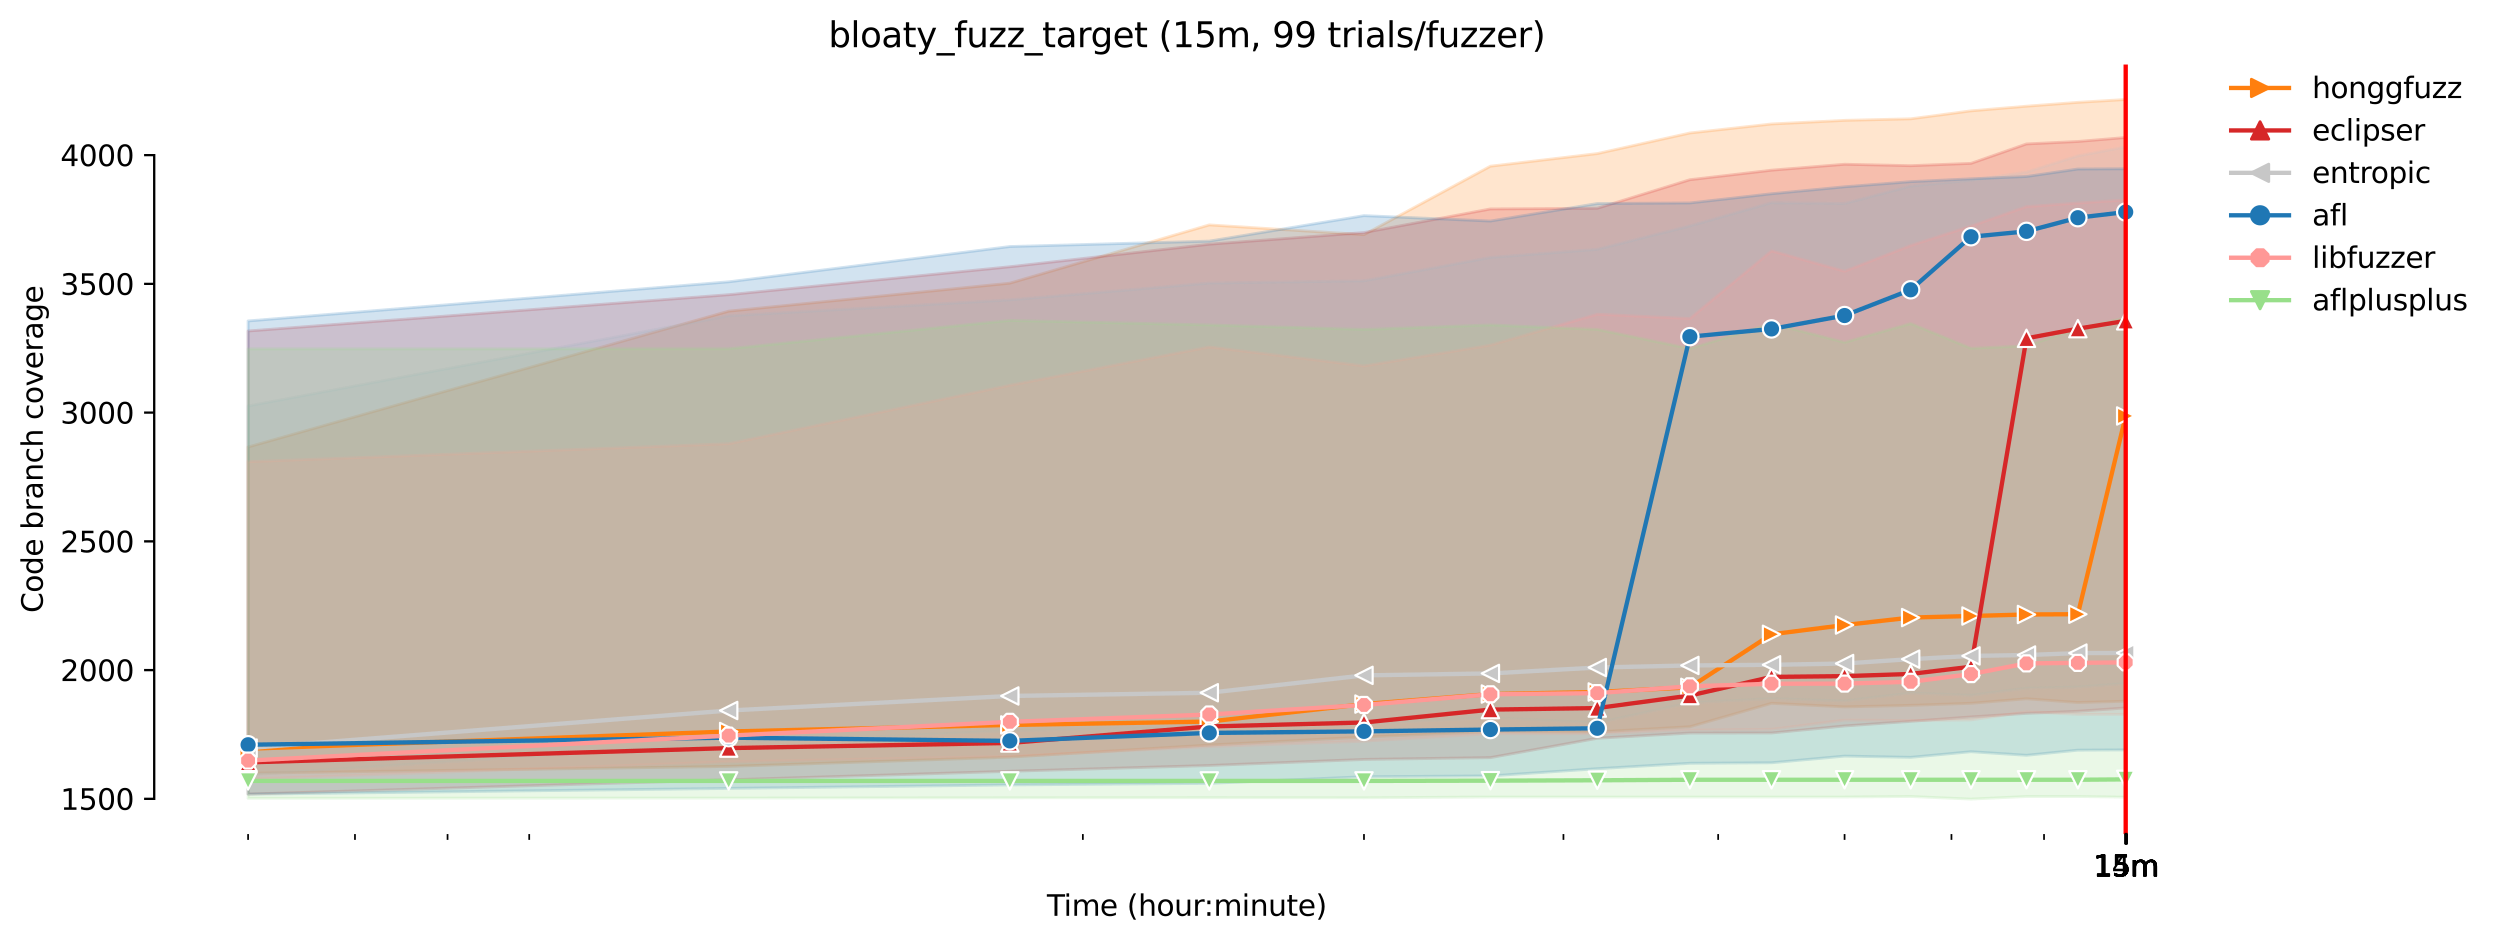 <?xml version="1.0" encoding="utf-8" standalone="no"?>
<!DOCTYPE svg PUBLIC "-//W3C//DTD SVG 1.1//EN"
  "http://www.w3.org/Graphics/SVG/1.1/DTD/svg11.dtd">
<svg xmlns:xlink="http://www.w3.org/1999/xlink" width="864.542pt" height="325.986pt" viewBox="0 0 864.542 325.986" xmlns="http://www.w3.org/2000/svg" version="1.1">
 <defs>
  <style type="text/css">*{stroke-linejoin: round; stroke-linecap: butt}</style>
 </defs>
 <g id="figure_1">
  <g id="patch_1">
   <path d="M 0 325.986 
L 864.542 325.986 
L 864.542 0 
L 0 0 
z
" style="fill: #ffffff"/>
  </g>
  <g id="axes_1">
   <g id="patch_2">
    <path d="M 53.328 288.43 
L 767.568 288.43 
L 767.568 22.318 
L 53.328 22.318 
z
" style="fill: #ffffff"/>
   </g>
   <g id="PolyCollection_1">
    <defs>
     <path id="m57026d39e5" d="M 85.794 -171.414 
L 85.794 -58.601 
L 251.989 -60.96 
L 349.208 -64.166 
L 418.185 -68.351 
L 471.688 -71.111 
L 515.404 -72.981 
L 552.364 -72.892 
L 584.381 -74.672 
L 612.622 -82.775 
L 637.884 -81.528 
L 660.737 -82.063 
L 681.6 -82.775 
L 700.791 -84.346 
L 718.56 -83.042 
L 735.103 -83.487 
L 735.103 -291.572 
L 735.103 -291.572 
L 718.56 -290.593 
L 700.791 -289.257 
L 681.6 -287.655 
L 660.737 -284.894 
L 637.884 -284.36 
L 612.622 -283.114 
L 584.381 -279.997 
L 552.364 -272.874 
L 515.404 -268.511 
L 471.688 -244.827 
L 418.185 -248.21 
L 349.208 -228.056 
L 251.989 -218.382 
L 85.794 -171.414 
z
" style="stroke: #ff7f0e; stroke-opacity: 0.2"/>
    </defs>
    <g clip-path="url(#p20a605af73)">
     <use xlink:href="#m57026d39e5" x="0" y="325.986" style="fill: #ff7f0e; fill-opacity: 0.2; stroke: #ff7f0e; stroke-opacity: 0.2"/>
    </g>
   </g>
   <g id="PolyCollection_2">
    <defs>
     <path id="mf3f7ba30b2" d="M 85.794 -211.526 
L 85.794 -51.387 
L 251.989 -56.326 
L 349.208 -59.269 
L 418.185 -61.272 
L 471.688 -63.364 
L 515.404 -63.988 
L 552.364 -70.684 
L 584.381 -72.49 
L 612.622 -72.519 
L 637.884 -74.939 
L 660.737 -76.542 
L 681.6 -78.056 
L 700.791 -79.296 
L 718.56 -80.015 
L 735.103 -81.172 
L 735.103 -278.439 
L 735.103 -278.439 
L 718.56 -277.06 
L 700.791 -276.213 
L 681.6 -269.49 
L 660.737 -268.689 
L 637.884 -269.183 
L 612.622 -267.131 
L 584.381 -263.836 
L 552.364 -253.953 
L 515.404 -253.731 
L 471.688 -245.562 
L 418.185 -241.532 
L 349.208 -233.739 
L 251.989 -224.08 
L 85.794 -211.526 
z
" style="stroke: #d62728; stroke-opacity: 0.2"/>
    </defs>
    <g clip-path="url(#p20a605af73)">
     <use xlink:href="#mf3f7ba30b2" x="0" y="325.986" style="fill: #d62728; fill-opacity: 0.2; stroke: #d62728; stroke-opacity: 0.2"/>
    </g>
   </g>
   <g id="PolyCollection_3">
    <defs>
     <path id="m6c6cb816ad" d="M 85.794 -185.586 
L 85.794 -57.977 
L 251.989 -68.929 
L 349.208 -73.291 
L 418.185 -74.494 
L 471.688 -75.741 
L 515.404 -77.817 
L 552.364 -76.008 
L 584.381 -82.953 
L 612.622 -84.378 
L 637.884 -83.576 
L 660.737 -86.336 
L 681.6 -85.531 
L 700.791 -88.01 
L 718.56 -88.401 
L 735.103 -89.631 
L 735.103 -275.189 
L 735.103 -275.189 
L 718.56 -272.073 
L 700.791 -266.463 
L 681.6 -263.658 
L 660.737 -261.632 
L 637.884 -255.6 
L 612.622 -255.867 
L 584.381 -247.854 
L 552.364 -239.751 
L 515.404 -236.95 
L 471.688 -228.863 
L 418.185 -228.087 
L 349.208 -222.273 
L 251.989 -216.779 
L 85.794 -185.586 
z
" style="stroke: #c7c7c7; stroke-opacity: 0.2"/>
    </defs>
    <g clip-path="url(#p20a605af73)">
     <use xlink:href="#m6c6cb816ad" x="0" y="325.986" style="fill: #c7c7c7; fill-opacity: 0.2; stroke: #c7c7c7; stroke-opacity: 0.2"/>
    </g>
   </g>
   <g id="PolyCollection_4">
    <defs>
     <path id="mc829f03feb" d="M 85.794 -214.998 
L 85.794 -51.338 
L 251.989 -53.346 
L 349.208 -54.549 
L 418.185 -55.084 
L 471.688 -57.376 
L 515.404 -57.666 
L 552.364 -60.159 
L 584.381 -62.029 
L 612.622 -62.207 
L 637.884 -64.511 
L 660.737 -64.077 
L 681.6 -66.035 
L 700.791 -64.789 
L 718.56 -66.57 
L 735.103 -66.659 
L 735.103 -267.621 
L 735.103 -267.621 
L 718.56 -267.532 
L 700.791 -264.949 
L 681.6 -264.148 
L 660.737 -263.169 
L 637.884 -261.388 
L 612.622 -258.984 
L 584.381 -255.796 
L 552.364 -255.6 
L 515.404 -249.546 
L 471.688 -251.415 
L 418.185 -242.601 
L 349.208 -240.731 
L 251.989 -228.532 
L 85.794 -214.998 
z
" style="stroke: #1f77b4; stroke-opacity: 0.2"/>
    </defs>
    <g clip-path="url(#p20a605af73)">
     <use xlink:href="#mc829f03feb" x="0" y="325.986" style="fill: #1f77b4; fill-opacity: 0.2; stroke: #1f77b4; stroke-opacity: 0.2"/>
    </g>
   </g>
   <g id="PolyCollection_5">
    <defs>
     <path id="m76058f15ae" d="M 85.794 -166.317 
L 85.794 -56.548 
L 251.989 -62.557 
L 349.208 -64.423 
L 418.185 -67.816 
L 471.688 -69.686 
L 515.404 -72.268 
L 552.364 -72.268 
L 584.381 -73.515 
L 612.622 -73.782 
L 637.884 -76.987 
L 660.737 -76.809 
L 681.6 -77.032 
L 700.791 -79.837 
L 718.56 -78.946 
L 735.103 -78.953 
L 735.103 -256.847 
L 735.103 -256.847 
L 718.56 -255.778 
L 700.791 -254.532 
L 681.6 -247.809 
L 660.737 -241.087 
L 637.884 -232.183 
L 612.622 -239.217 
L 584.381 -215.815 
L 552.364 -217.313 
L 515.404 -206.629 
L 471.688 -199.427 
L 418.185 -206 
L 349.208 -192.739 
L 251.989 -172.527 
L 85.794 -166.317 
z
" style="stroke: #ff9896; stroke-opacity: 0.2"/>
    </defs>
    <g clip-path="url(#p20a605af73)">
     <use xlink:href="#m76058f15ae" x="0" y="325.986" style="fill: #ff9896; fill-opacity: 0.2; stroke: #ff9896; stroke-opacity: 0.2"/>
    </g>
   </g>
   <g id="PolyCollection_6">
    <defs>
     <path id="m8550cc1c42" d="M 85.794 -205.338 
L 85.794 -49.919 
L 251.989 -50.008 
L 349.208 -50.095 
L 418.185 -50.141 
L 471.688 -50.097 
L 515.404 -50.361 
L 552.364 -50.365 
L 584.381 -50.361 
L 612.622 -50.365 
L 637.884 -50.365 
L 660.737 -50.543 
L 681.6 -49.652 
L 700.791 -50.537 
L 718.56 -50.543 
L 735.103 -50.32 
L 735.103 -216.156 
L 735.103 -216.156 
L 718.56 -212.243 
L 700.791 -206.389 
L 681.6 -205.537 
L 660.737 -214.108 
L 637.884 -207.589 
L 612.622 -214.108 
L 584.381 -205.427 
L 552.364 -212.061 
L 515.404 -213.618 
L 471.688 -212.06 
L 418.185 -213.618 
L 349.208 -215.176 
L 251.989 -205.382 
L 85.794 -205.338 
z
" style="stroke: #98df8a; stroke-opacity: 0.2"/>
    </defs>
    <g clip-path="url(#p20a605af73)">
     <use xlink:href="#m8550cc1c42" x="0" y="325.986" style="fill: #98df8a; fill-opacity: 0.2; stroke: #98df8a; stroke-opacity: 0.2"/>
    </g>
   </g>
   <g id="matplotlib.axis_1">
    <g id="xtick_1">
     <g id="line2d_1">
      <defs>
       <path id="mf49102ef6f" d="M 0 0 
L 0 3.5 
" style="stroke: #000000; stroke-width: 0.8"/>
      </defs>
      <g>
       <use xlink:href="#mf49102ef6f" x="735.103" y="288.43" style="stroke: #000000; stroke-width: 0.8"/>
      </g>
     </g>
     <g id="text_1">
      <!-- 14m -->
      <g transform="translate(723.87 303.029) scale(0.1 -0.1)">
       <defs>
        <path id="DejaVuSans-31" d="M 794 531 
L 1825 531 
L 1825 4091 
L 703 3866 
L 703 4441 
L 1819 4666 
L 2450 4666 
L 2450 531 
L 3481 531 
L 3481 0 
L 794 0 
L 794 531 
z
" transform="scale(0.016)"/>
        <path id="DejaVuSans-34" d="M 2419 4116 
L 825 1625 
L 2419 1625 
L 2419 4116 
z
M 2253 4666 
L 3047 4666 
L 3047 1625 
L 3713 1625 
L 3713 1100 
L 3047 1100 
L 3047 0 
L 2419 0 
L 2419 1100 
L 313 1100 
L 313 1709 
L 2253 4666 
z
" transform="scale(0.016)"/>
        <path id="DejaVuSans-6d" d="M 3328 2828 
Q 3544 3216 3844 3400 
Q 4144 3584 4550 3584 
Q 5097 3584 5394 3201 
Q 5691 2819 5691 2113 
L 5691 0 
L 5113 0 
L 5113 2094 
Q 5113 2597 4934 2840 
Q 4756 3084 4391 3084 
Q 3944 3084 3684 2787 
Q 3425 2491 3425 1978 
L 3425 0 
L 2847 0 
L 2847 2094 
Q 2847 2600 2669 2842 
Q 2491 3084 2119 3084 
Q 1678 3084 1418 2786 
Q 1159 2488 1159 1978 
L 1159 0 
L 581 0 
L 581 3500 
L 1159 3500 
L 1159 2956 
Q 1356 3278 1631 3431 
Q 1906 3584 2284 3584 
Q 2666 3584 2933 3390 
Q 3200 3197 3328 2828 
z
" transform="scale(0.016)"/>
       </defs>
       <use xlink:href="#DejaVuSans-31"/>
       <use xlink:href="#DejaVuSans-34" x="63.623"/>
       <use xlink:href="#DejaVuSans-6d" x="127.246"/>
      </g>
     </g>
    </g>
    <g id="xtick_2">
     <g id="line2d_2">
      <g>
       <use xlink:href="#mf49102ef6f" x="735.127" y="288.43" style="stroke: #000000; stroke-width: 0.8"/>
      </g>
     </g>
     <g id="text_2">
      <!-- 15m -->
      <g transform="translate(723.894 303.029) scale(0.1 -0.1)">
       <defs>
        <path id="DejaVuSans-35" d="M 691 4666 
L 3169 4666 
L 3169 4134 
L 1269 4134 
L 1269 2991 
Q 1406 3038 1543 3061 
Q 1681 3084 1819 3084 
Q 2600 3084 3056 2656 
Q 3513 2228 3513 1497 
Q 3513 744 3044 326 
Q 2575 -91 1722 -91 
Q 1428 -91 1123 -41 
Q 819 9 494 109 
L 494 744 
Q 775 591 1075 516 
Q 1375 441 1709 441 
Q 2250 441 2565 725 
Q 2881 1009 2881 1497 
Q 2881 1984 2565 2268 
Q 2250 2553 1709 2553 
Q 1456 2553 1204 2497 
Q 953 2441 691 2322 
L 691 4666 
z
" transform="scale(0.016)"/>
       </defs>
       <use xlink:href="#DejaVuSans-31"/>
       <use xlink:href="#DejaVuSans-35" x="63.623"/>
       <use xlink:href="#DejaVuSans-6d" x="127.246"/>
      </g>
     </g>
    </g>
    <g id="xtick_3">
     <g id="line2d_3">
      <g>
       <use xlink:href="#mf49102ef6f" x="735.151" y="288.43" style="stroke: #000000; stroke-width: 0.8"/>
      </g>
     </g>
     <g id="text_3">
      <!-- 15m -->
      <g transform="translate(723.918 303.029) scale(0.1 -0.1)">
       <use xlink:href="#DejaVuSans-31"/>
       <use xlink:href="#DejaVuSans-35" x="63.623"/>
       <use xlink:href="#DejaVuSans-6d" x="127.246"/>
      </g>
     </g>
    </g>
    <g id="xtick_4">
     <g id="line2d_4">
      <g>
       <use xlink:href="#mf49102ef6f" x="735.175" y="288.43" style="stroke: #000000; stroke-width: 0.8"/>
      </g>
     </g>
     <g id="text_4">
      <!-- 15m -->
      <g transform="translate(723.942 303.029) scale(0.1 -0.1)">
       <use xlink:href="#DejaVuSans-31"/>
       <use xlink:href="#DejaVuSans-35" x="63.623"/>
       <use xlink:href="#DejaVuSans-6d" x="127.246"/>
      </g>
     </g>
    </g>
    <g id="xtick_5">
     <g id="line2d_5">
      <g>
       <use xlink:href="#mf49102ef6f" x="735.199" y="288.43" style="stroke: #000000; stroke-width: 0.8"/>
      </g>
     </g>
     <g id="text_5">
      <!-- 15m -->
      <g transform="translate(723.967 303.029) scale(0.1 -0.1)">
       <use xlink:href="#DejaVuSans-31"/>
       <use xlink:href="#DejaVuSans-35" x="63.623"/>
       <use xlink:href="#DejaVuSans-6d" x="127.246"/>
      </g>
     </g>
    </g>
    <g id="xtick_6">
     <g id="line2d_6">
      <g>
       <use xlink:href="#mf49102ef6f" x="735.224" y="288.43" style="stroke: #000000; stroke-width: 0.8"/>
      </g>
     </g>
     <g id="text_6">
      <!-- 15m -->
      <g transform="translate(723.991 303.029) scale(0.1 -0.1)">
       <use xlink:href="#DejaVuSans-31"/>
       <use xlink:href="#DejaVuSans-35" x="63.623"/>
       <use xlink:href="#DejaVuSans-6d" x="127.246"/>
      </g>
     </g>
    </g>
    <g id="xtick_7">
     <g id="line2d_7">
      <g>
       <use xlink:href="#mf49102ef6f" x="735.248" y="288.43" style="stroke: #000000; stroke-width: 0.8"/>
      </g>
     </g>
     <g id="text_7">
      <!-- 15m -->
      <g transform="translate(724.015 303.029) scale(0.1 -0.1)">
       <use xlink:href="#DejaVuSans-31"/>
       <use xlink:href="#DejaVuSans-35" x="63.623"/>
       <use xlink:href="#DejaVuSans-6d" x="127.246"/>
      </g>
     </g>
    </g>
    <g id="xtick_8">
     <g id="line2d_8">
      <g>
       <use xlink:href="#mf49102ef6f" x="735.272" y="288.43" style="stroke: #000000; stroke-width: 0.8"/>
      </g>
     </g>
     <g id="text_8">
      <!-- 15m -->
      <g transform="translate(724.039 303.029) scale(0.1 -0.1)">
       <use xlink:href="#DejaVuSans-31"/>
       <use xlink:href="#DejaVuSans-35" x="63.623"/>
       <use xlink:href="#DejaVuSans-6d" x="127.246"/>
      </g>
     </g>
    </g>
    <g id="xtick_9">
     <g id="line2d_9">
      <g>
       <use xlink:href="#mf49102ef6f" x="735.296" y="288.43" style="stroke: #000000; stroke-width: 0.8"/>
      </g>
     </g>
     <g id="text_9">
      <!-- 15m -->
      <g transform="translate(724.064 303.029) scale(0.1 -0.1)">
       <use xlink:href="#DejaVuSans-31"/>
       <use xlink:href="#DejaVuSans-35" x="63.623"/>
       <use xlink:href="#DejaVuSans-6d" x="127.246"/>
      </g>
     </g>
    </g>
    <g id="xtick_10">
     <g id="line2d_10">
      <g>
       <use xlink:href="#mf49102ef6f" x="735.321" y="288.43" style="stroke: #000000; stroke-width: 0.8"/>
      </g>
     </g>
     <g id="text_10">
      <!-- 15m -->
      <g transform="translate(724.088 303.029) scale(0.1 -0.1)">
       <use xlink:href="#DejaVuSans-31"/>
       <use xlink:href="#DejaVuSans-35" x="63.623"/>
       <use xlink:href="#DejaVuSans-6d" x="127.246"/>
      </g>
     </g>
    </g>
    <g id="xtick_11">
     <g id="line2d_11">
      <g>
       <use xlink:href="#mf49102ef6f" x="735.345" y="288.43" style="stroke: #000000; stroke-width: 0.8"/>
      </g>
     </g>
     <g id="text_11">
      <!-- 15m -->
      <g transform="translate(724.112 303.029) scale(0.1 -0.1)">
       <use xlink:href="#DejaVuSans-31"/>
       <use xlink:href="#DejaVuSans-35" x="63.623"/>
       <use xlink:href="#DejaVuSans-6d" x="127.246"/>
      </g>
     </g>
    </g>
    <g id="xtick_12">
     <g id="line2d_12">
      <g>
       <use xlink:href="#mf49102ef6f" x="735.369" y="288.43" style="stroke: #000000; stroke-width: 0.8"/>
      </g>
     </g>
     <g id="text_12">
      <!-- 15m -->
      <g transform="translate(724.136 303.029) scale(0.1 -0.1)">
       <use xlink:href="#DejaVuSans-31"/>
       <use xlink:href="#DejaVuSans-35" x="63.623"/>
       <use xlink:href="#DejaVuSans-6d" x="127.246"/>
      </g>
     </g>
    </g>
    <g id="xtick_13">
     <g id="line2d_13">
      <defs>
       <path id="m7104686994" d="M 0 0 
L 0 2 
" style="stroke: #000000; stroke-width: 0.6"/>
      </defs>
      <g>
       <use xlink:href="#m7104686994" x="85.794" y="288.43" style="stroke: #000000; stroke-width: 0.6"/>
      </g>
     </g>
    </g>
    <g id="xtick_14">
     <g id="line2d_14">
      <g>
       <use xlink:href="#m7104686994" x="122.754" y="288.43" style="stroke: #000000; stroke-width: 0.6"/>
      </g>
     </g>
    </g>
    <g id="xtick_15">
     <g id="line2d_15">
      <g>
       <use xlink:href="#m7104686994" x="154.771" y="288.43" style="stroke: #000000; stroke-width: 0.6"/>
      </g>
     </g>
    </g>
    <g id="xtick_16">
     <g id="line2d_16">
      <g>
       <use xlink:href="#m7104686994" x="183.012" y="288.43" style="stroke: #000000; stroke-width: 0.6"/>
      </g>
     </g>
    </g>
    <g id="xtick_17">
     <g id="line2d_17">
      <g>
       <use xlink:href="#m7104686994" x="374.47" y="288.43" style="stroke: #000000; stroke-width: 0.6"/>
      </g>
     </g>
    </g>
    <g id="xtick_18">
     <g id="line2d_18">
      <g>
       <use xlink:href="#m7104686994" x="471.688" y="288.43" style="stroke: #000000; stroke-width: 0.6"/>
      </g>
     </g>
    </g>
    <g id="xtick_19">
     <g id="line2d_19">
      <g>
       <use xlink:href="#m7104686994" x="540.666" y="288.43" style="stroke: #000000; stroke-width: 0.6"/>
      </g>
     </g>
    </g>
    <g id="xtick_20">
     <g id="line2d_20">
      <g>
       <use xlink:href="#m7104686994" x="594.169" y="288.43" style="stroke: #000000; stroke-width: 0.6"/>
      </g>
     </g>
    </g>
    <g id="xtick_21">
     <g id="line2d_21">
      <g>
       <use xlink:href="#m7104686994" x="637.884" y="288.43" style="stroke: #000000; stroke-width: 0.6"/>
      </g>
     </g>
    </g>
    <g id="xtick_22">
     <g id="line2d_22">
      <g>
       <use xlink:href="#m7104686994" x="674.845" y="288.43" style="stroke: #000000; stroke-width: 0.6"/>
      </g>
     </g>
    </g>
    <g id="xtick_23">
     <g id="line2d_23">
      <g>
       <use xlink:href="#m7104686994" x="706.862" y="288.43" style="stroke: #000000; stroke-width: 0.6"/>
      </g>
     </g>
    </g>
    <g id="text_13">
     <!-- Time (hour:minute) -->
     <g transform="translate(362.041 316.707) scale(0.1 -0.1)">
      <defs>
       <path id="DejaVuSans-54" d="M -19 4666 
L 3928 4666 
L 3928 4134 
L 2272 4134 
L 2272 0 
L 1638 0 
L 1638 4134 
L -19 4134 
L -19 4666 
z
" transform="scale(0.016)"/>
       <path id="DejaVuSans-69" d="M 603 3500 
L 1178 3500 
L 1178 0 
L 603 0 
L 603 3500 
z
M 603 4863 
L 1178 4863 
L 1178 4134 
L 603 4134 
L 603 4863 
z
" transform="scale(0.016)"/>
       <path id="DejaVuSans-65" d="M 3597 1894 
L 3597 1613 
L 953 1613 
Q 991 1019 1311 708 
Q 1631 397 2203 397 
Q 2534 397 2845 478 
Q 3156 559 3463 722 
L 3463 178 
Q 3153 47 2828 -22 
Q 2503 -91 2169 -91 
Q 1331 -91 842 396 
Q 353 884 353 1716 
Q 353 2575 817 3079 
Q 1281 3584 2069 3584 
Q 2775 3584 3186 3129 
Q 3597 2675 3597 1894 
z
M 3022 2063 
Q 3016 2534 2758 2815 
Q 2500 3097 2075 3097 
Q 1594 3097 1305 2825 
Q 1016 2553 972 2059 
L 3022 2063 
z
" transform="scale(0.016)"/>
       <path id="DejaVuSans-20" transform="scale(0.016)"/>
       <path id="DejaVuSans-28" d="M 1984 4856 
Q 1566 4138 1362 3434 
Q 1159 2731 1159 2009 
Q 1159 1288 1364 580 
Q 1569 -128 1984 -844 
L 1484 -844 
Q 1016 -109 783 600 
Q 550 1309 550 2009 
Q 550 2706 781 3412 
Q 1013 4119 1484 4856 
L 1984 4856 
z
" transform="scale(0.016)"/>
       <path id="DejaVuSans-68" d="M 3513 2113 
L 3513 0 
L 2938 0 
L 2938 2094 
Q 2938 2591 2744 2837 
Q 2550 3084 2163 3084 
Q 1697 3084 1428 2787 
Q 1159 2491 1159 1978 
L 1159 0 
L 581 0 
L 581 4863 
L 1159 4863 
L 1159 2956 
Q 1366 3272 1645 3428 
Q 1925 3584 2291 3584 
Q 2894 3584 3203 3211 
Q 3513 2838 3513 2113 
z
" transform="scale(0.016)"/>
       <path id="DejaVuSans-6f" d="M 1959 3097 
Q 1497 3097 1228 2736 
Q 959 2375 959 1747 
Q 959 1119 1226 758 
Q 1494 397 1959 397 
Q 2419 397 2687 759 
Q 2956 1122 2956 1747 
Q 2956 2369 2687 2733 
Q 2419 3097 1959 3097 
z
M 1959 3584 
Q 2709 3584 3137 3096 
Q 3566 2609 3566 1747 
Q 3566 888 3137 398 
Q 2709 -91 1959 -91 
Q 1206 -91 779 398 
Q 353 888 353 1747 
Q 353 2609 779 3096 
Q 1206 3584 1959 3584 
z
" transform="scale(0.016)"/>
       <path id="DejaVuSans-75" d="M 544 1381 
L 544 3500 
L 1119 3500 
L 1119 1403 
Q 1119 906 1312 657 
Q 1506 409 1894 409 
Q 2359 409 2629 706 
Q 2900 1003 2900 1516 
L 2900 3500 
L 3475 3500 
L 3475 0 
L 2900 0 
L 2900 538 
Q 2691 219 2414 64 
Q 2138 -91 1772 -91 
Q 1169 -91 856 284 
Q 544 659 544 1381 
z
M 1991 3584 
L 1991 3584 
z
" transform="scale(0.016)"/>
       <path id="DejaVuSans-72" d="M 2631 2963 
Q 2534 3019 2420 3045 
Q 2306 3072 2169 3072 
Q 1681 3072 1420 2755 
Q 1159 2438 1159 1844 
L 1159 0 
L 581 0 
L 581 3500 
L 1159 3500 
L 1159 2956 
Q 1341 3275 1631 3429 
Q 1922 3584 2338 3584 
Q 2397 3584 2469 3576 
Q 2541 3569 2628 3553 
L 2631 2963 
z
" transform="scale(0.016)"/>
       <path id="DejaVuSans-3a" d="M 750 794 
L 1409 794 
L 1409 0 
L 750 0 
L 750 794 
z
M 750 3309 
L 1409 3309 
L 1409 2516 
L 750 2516 
L 750 3309 
z
" transform="scale(0.016)"/>
       <path id="DejaVuSans-6e" d="M 3513 2113 
L 3513 0 
L 2938 0 
L 2938 2094 
Q 2938 2591 2744 2837 
Q 2550 3084 2163 3084 
Q 1697 3084 1428 2787 
Q 1159 2491 1159 1978 
L 1159 0 
L 581 0 
L 581 3500 
L 1159 3500 
L 1159 2956 
Q 1366 3272 1645 3428 
Q 1925 3584 2291 3584 
Q 2894 3584 3203 3211 
Q 3513 2838 3513 2113 
z
" transform="scale(0.016)"/>
       <path id="DejaVuSans-74" d="M 1172 4494 
L 1172 3500 
L 2356 3500 
L 2356 3053 
L 1172 3053 
L 1172 1153 
Q 1172 725 1289 603 
Q 1406 481 1766 481 
L 2356 481 
L 2356 0 
L 1766 0 
Q 1100 0 847 248 
Q 594 497 594 1153 
L 594 3053 
L 172 3053 
L 172 3500 
L 594 3500 
L 594 4494 
L 1172 4494 
z
" transform="scale(0.016)"/>
       <path id="DejaVuSans-29" d="M 513 4856 
L 1013 4856 
Q 1481 4119 1714 3412 
Q 1947 2706 1947 2009 
Q 1947 1309 1714 600 
Q 1481 -109 1013 -844 
L 513 -844 
Q 928 -128 1133 580 
Q 1338 1288 1338 2009 
Q 1338 2731 1133 3434 
Q 928 4138 513 4856 
z
" transform="scale(0.016)"/>
      </defs>
      <use xlink:href="#DejaVuSans-54"/>
      <use xlink:href="#DejaVuSans-69" x="57.959"/>
      <use xlink:href="#DejaVuSans-6d" x="85.742"/>
      <use xlink:href="#DejaVuSans-65" x="183.154"/>
      <use xlink:href="#DejaVuSans-20" x="244.678"/>
      <use xlink:href="#DejaVuSans-28" x="276.465"/>
      <use xlink:href="#DejaVuSans-68" x="315.479"/>
      <use xlink:href="#DejaVuSans-6f" x="378.857"/>
      <use xlink:href="#DejaVuSans-75" x="440.039"/>
      <use xlink:href="#DejaVuSans-72" x="503.418"/>
      <use xlink:href="#DejaVuSans-3a" x="542.781"/>
      <use xlink:href="#DejaVuSans-6d" x="576.473"/>
      <use xlink:href="#DejaVuSans-69" x="673.885"/>
      <use xlink:href="#DejaVuSans-6e" x="701.668"/>
      <use xlink:href="#DejaVuSans-75" x="765.047"/>
      <use xlink:href="#DejaVuSans-74" x="828.426"/>
      <use xlink:href="#DejaVuSans-65" x="867.635"/>
      <use xlink:href="#DejaVuSans-29" x="929.158"/>
     </g>
    </g>
   </g>
   <g id="matplotlib.axis_2">
    <g id="ytick_1">
     <g id="line2d_24">
      <defs>
       <path id="m0f294f8e3c" d="M 0 0 
L -3.5 0 
" style="stroke: #000000; stroke-width: 0.8"/>
      </defs>
      <g>
       <use xlink:href="#m0f294f8e3c" x="53.328" y="276.245" style="stroke: #000000; stroke-width: 0.8"/>
      </g>
     </g>
     <g id="text_14">
      <!-- 1500 -->
      <g transform="translate(20.878 280.044) scale(0.1 -0.1)">
       <defs>
        <path id="DejaVuSans-30" d="M 2034 4250 
Q 1547 4250 1301 3770 
Q 1056 3291 1056 2328 
Q 1056 1369 1301 889 
Q 1547 409 2034 409 
Q 2525 409 2770 889 
Q 3016 1369 3016 2328 
Q 3016 3291 2770 3770 
Q 2525 4250 2034 4250 
z
M 2034 4750 
Q 2819 4750 3233 4129 
Q 3647 3509 3647 2328 
Q 3647 1150 3233 529 
Q 2819 -91 2034 -91 
Q 1250 -91 836 529 
Q 422 1150 422 2328 
Q 422 3509 836 4129 
Q 1250 4750 2034 4750 
z
" transform="scale(0.016)"/>
       </defs>
       <use xlink:href="#DejaVuSans-31"/>
       <use xlink:href="#DejaVuSans-35" x="63.623"/>
       <use xlink:href="#DejaVuSans-30" x="127.246"/>
       <use xlink:href="#DejaVuSans-30" x="190.869"/>
      </g>
     </g>
    </g>
    <g id="ytick_2">
     <g id="line2d_25">
      <g>
       <use xlink:href="#m0f294f8e3c" x="53.328" y="231.725" style="stroke: #000000; stroke-width: 0.8"/>
      </g>
     </g>
     <g id="text_15">
      <!-- 2000 -->
      <g transform="translate(20.878 235.525) scale(0.1 -0.1)">
       <defs>
        <path id="DejaVuSans-32" d="M 1228 531 
L 3431 531 
L 3431 0 
L 469 0 
L 469 531 
Q 828 903 1448 1529 
Q 2069 2156 2228 2338 
Q 2531 2678 2651 2914 
Q 2772 3150 2772 3378 
Q 2772 3750 2511 3984 
Q 2250 4219 1831 4219 
Q 1534 4219 1204 4116 
Q 875 4013 500 3803 
L 500 4441 
Q 881 4594 1212 4672 
Q 1544 4750 1819 4750 
Q 2544 4750 2975 4387 
Q 3406 4025 3406 3419 
Q 3406 3131 3298 2873 
Q 3191 2616 2906 2266 
Q 2828 2175 2409 1742 
Q 1991 1309 1228 531 
z
" transform="scale(0.016)"/>
       </defs>
       <use xlink:href="#DejaVuSans-32"/>
       <use xlink:href="#DejaVuSans-30" x="63.623"/>
       <use xlink:href="#DejaVuSans-30" x="127.246"/>
       <use xlink:href="#DejaVuSans-30" x="190.869"/>
      </g>
     </g>
    </g>
    <g id="ytick_3">
     <g id="line2d_26">
      <g>
       <use xlink:href="#m0f294f8e3c" x="53.328" y="187.206" style="stroke: #000000; stroke-width: 0.8"/>
      </g>
     </g>
     <g id="text_16">
      <!-- 2500 -->
      <g transform="translate(20.878 191.005) scale(0.1 -0.1)">
       <use xlink:href="#DejaVuSans-32"/>
       <use xlink:href="#DejaVuSans-35" x="63.623"/>
       <use xlink:href="#DejaVuSans-30" x="127.246"/>
       <use xlink:href="#DejaVuSans-30" x="190.869"/>
      </g>
     </g>
    </g>
    <g id="ytick_4">
     <g id="line2d_27">
      <g>
       <use xlink:href="#m0f294f8e3c" x="53.328" y="142.686" style="stroke: #000000; stroke-width: 0.8"/>
      </g>
     </g>
     <g id="text_17">
      <!-- 3000 -->
      <g transform="translate(20.878 146.485) scale(0.1 -0.1)">
       <defs>
        <path id="DejaVuSans-33" d="M 2597 2516 
Q 3050 2419 3304 2112 
Q 3559 1806 3559 1356 
Q 3559 666 3084 287 
Q 2609 -91 1734 -91 
Q 1441 -91 1130 -33 
Q 819 25 488 141 
L 488 750 
Q 750 597 1062 519 
Q 1375 441 1716 441 
Q 2309 441 2620 675 
Q 2931 909 2931 1356 
Q 2931 1769 2642 2001 
Q 2353 2234 1838 2234 
L 1294 2234 
L 1294 2753 
L 1863 2753 
Q 2328 2753 2575 2939 
Q 2822 3125 2822 3475 
Q 2822 3834 2567 4026 
Q 2313 4219 1838 4219 
Q 1578 4219 1281 4162 
Q 984 4106 628 3988 
L 628 4550 
Q 988 4650 1302 4700 
Q 1616 4750 1894 4750 
Q 2613 4750 3031 4423 
Q 3450 4097 3450 3541 
Q 3450 3153 3228 2886 
Q 3006 2619 2597 2516 
z
" transform="scale(0.016)"/>
       </defs>
       <use xlink:href="#DejaVuSans-33"/>
       <use xlink:href="#DejaVuSans-30" x="63.623"/>
       <use xlink:href="#DejaVuSans-30" x="127.246"/>
       <use xlink:href="#DejaVuSans-30" x="190.869"/>
      </g>
     </g>
    </g>
    <g id="ytick_5">
     <g id="line2d_28">
      <g>
       <use xlink:href="#m0f294f8e3c" x="53.328" y="98.166" style="stroke: #000000; stroke-width: 0.8"/>
      </g>
     </g>
     <g id="text_18">
      <!-- 3500 -->
      <g transform="translate(20.878 101.966) scale(0.1 -0.1)">
       <use xlink:href="#DejaVuSans-33"/>
       <use xlink:href="#DejaVuSans-35" x="63.623"/>
       <use xlink:href="#DejaVuSans-30" x="127.246"/>
       <use xlink:href="#DejaVuSans-30" x="190.869"/>
      </g>
     </g>
    </g>
    <g id="ytick_6">
     <g id="line2d_29">
      <g>
       <use xlink:href="#m0f294f8e3c" x="53.328" y="53.647" style="stroke: #000000; stroke-width: 0.8"/>
      </g>
     </g>
     <g id="text_19">
      <!-- 4000 -->
      <g transform="translate(20.878 57.446) scale(0.1 -0.1)">
       <use xlink:href="#DejaVuSans-34"/>
       <use xlink:href="#DejaVuSans-30" x="63.623"/>
       <use xlink:href="#DejaVuSans-30" x="127.246"/>
       <use xlink:href="#DejaVuSans-30" x="190.869"/>
      </g>
     </g>
    </g>
    <g id="text_20">
     <!-- Code branch coverage -->
     <g transform="translate(14.798 211.949) rotate(-90) scale(0.1 -0.1)">
      <defs>
       <path id="DejaVuSans-43" d="M 4122 4306 
L 4122 3641 
Q 3803 3938 3442 4084 
Q 3081 4231 2675 4231 
Q 1875 4231 1450 3742 
Q 1025 3253 1025 2328 
Q 1025 1406 1450 917 
Q 1875 428 2675 428 
Q 3081 428 3442 575 
Q 3803 722 4122 1019 
L 4122 359 
Q 3791 134 3420 21 
Q 3050 -91 2638 -91 
Q 1578 -91 968 557 
Q 359 1206 359 2328 
Q 359 3453 968 4101 
Q 1578 4750 2638 4750 
Q 3056 4750 3426 4639 
Q 3797 4528 4122 4306 
z
" transform="scale(0.016)"/>
       <path id="DejaVuSans-64" d="M 2906 2969 
L 2906 4863 
L 3481 4863 
L 3481 0 
L 2906 0 
L 2906 525 
Q 2725 213 2448 61 
Q 2172 -91 1784 -91 
Q 1150 -91 751 415 
Q 353 922 353 1747 
Q 353 2572 751 3078 
Q 1150 3584 1784 3584 
Q 2172 3584 2448 3432 
Q 2725 3281 2906 2969 
z
M 947 1747 
Q 947 1113 1208 752 
Q 1469 391 1925 391 
Q 2381 391 2643 752 
Q 2906 1113 2906 1747 
Q 2906 2381 2643 2742 
Q 2381 3103 1925 3103 
Q 1469 3103 1208 2742 
Q 947 2381 947 1747 
z
" transform="scale(0.016)"/>
       <path id="DejaVuSans-62" d="M 3116 1747 
Q 3116 2381 2855 2742 
Q 2594 3103 2138 3103 
Q 1681 3103 1420 2742 
Q 1159 2381 1159 1747 
Q 1159 1113 1420 752 
Q 1681 391 2138 391 
Q 2594 391 2855 752 
Q 3116 1113 3116 1747 
z
M 1159 2969 
Q 1341 3281 1617 3432 
Q 1894 3584 2278 3584 
Q 2916 3584 3314 3078 
Q 3713 2572 3713 1747 
Q 3713 922 3314 415 
Q 2916 -91 2278 -91 
Q 1894 -91 1617 61 
Q 1341 213 1159 525 
L 1159 0 
L 581 0 
L 581 4863 
L 1159 4863 
L 1159 2969 
z
" transform="scale(0.016)"/>
       <path id="DejaVuSans-61" d="M 2194 1759 
Q 1497 1759 1228 1600 
Q 959 1441 959 1056 
Q 959 750 1161 570 
Q 1363 391 1709 391 
Q 2188 391 2477 730 
Q 2766 1069 2766 1631 
L 2766 1759 
L 2194 1759 
z
M 3341 1997 
L 3341 0 
L 2766 0 
L 2766 531 
Q 2569 213 2275 61 
Q 1981 -91 1556 -91 
Q 1019 -91 701 211 
Q 384 513 384 1019 
Q 384 1609 779 1909 
Q 1175 2209 1959 2209 
L 2766 2209 
L 2766 2266 
Q 2766 2663 2505 2880 
Q 2244 3097 1772 3097 
Q 1472 3097 1187 3025 
Q 903 2953 641 2809 
L 641 3341 
Q 956 3463 1253 3523 
Q 1550 3584 1831 3584 
Q 2591 3584 2966 3190 
Q 3341 2797 3341 1997 
z
" transform="scale(0.016)"/>
       <path id="DejaVuSans-63" d="M 3122 3366 
L 3122 2828 
Q 2878 2963 2633 3030 
Q 2388 3097 2138 3097 
Q 1578 3097 1268 2742 
Q 959 2388 959 1747 
Q 959 1106 1268 751 
Q 1578 397 2138 397 
Q 2388 397 2633 464 
Q 2878 531 3122 666 
L 3122 134 
Q 2881 22 2623 -34 
Q 2366 -91 2075 -91 
Q 1284 -91 818 406 
Q 353 903 353 1747 
Q 353 2603 823 3093 
Q 1294 3584 2113 3584 
Q 2378 3584 2631 3529 
Q 2884 3475 3122 3366 
z
" transform="scale(0.016)"/>
       <path id="DejaVuSans-76" d="M 191 3500 
L 800 3500 
L 1894 563 
L 2988 3500 
L 3597 3500 
L 2284 0 
L 1503 0 
L 191 3500 
z
" transform="scale(0.016)"/>
       <path id="DejaVuSans-67" d="M 2906 1791 
Q 2906 2416 2648 2759 
Q 2391 3103 1925 3103 
Q 1463 3103 1205 2759 
Q 947 2416 947 1791 
Q 947 1169 1205 825 
Q 1463 481 1925 481 
Q 2391 481 2648 825 
Q 2906 1169 2906 1791 
z
M 3481 434 
Q 3481 -459 3084 -895 
Q 2688 -1331 1869 -1331 
Q 1566 -1331 1297 -1286 
Q 1028 -1241 775 -1147 
L 775 -588 
Q 1028 -725 1275 -790 
Q 1522 -856 1778 -856 
Q 2344 -856 2625 -561 
Q 2906 -266 2906 331 
L 2906 616 
Q 2728 306 2450 153 
Q 2172 0 1784 0 
Q 1141 0 747 490 
Q 353 981 353 1791 
Q 353 2603 747 3093 
Q 1141 3584 1784 3584 
Q 2172 3584 2450 3431 
Q 2728 3278 2906 2969 
L 2906 3500 
L 3481 3500 
L 3481 434 
z
" transform="scale(0.016)"/>
      </defs>
      <use xlink:href="#DejaVuSans-43"/>
      <use xlink:href="#DejaVuSans-6f" x="69.824"/>
      <use xlink:href="#DejaVuSans-64" x="131.006"/>
      <use xlink:href="#DejaVuSans-65" x="194.482"/>
      <use xlink:href="#DejaVuSans-20" x="256.006"/>
      <use xlink:href="#DejaVuSans-62" x="287.793"/>
      <use xlink:href="#DejaVuSans-72" x="351.27"/>
      <use xlink:href="#DejaVuSans-61" x="392.383"/>
      <use xlink:href="#DejaVuSans-6e" x="453.662"/>
      <use xlink:href="#DejaVuSans-63" x="517.041"/>
      <use xlink:href="#DejaVuSans-68" x="572.021"/>
      <use xlink:href="#DejaVuSans-20" x="635.4"/>
      <use xlink:href="#DejaVuSans-63" x="667.188"/>
      <use xlink:href="#DejaVuSans-6f" x="722.168"/>
      <use xlink:href="#DejaVuSans-76" x="783.35"/>
      <use xlink:href="#DejaVuSans-65" x="842.529"/>
      <use xlink:href="#DejaVuSans-72" x="904.053"/>
      <use xlink:href="#DejaVuSans-61" x="945.166"/>
      <use xlink:href="#DejaVuSans-67" x="1006.445"/>
      <use xlink:href="#DejaVuSans-65" x="1069.922"/>
     </g>
    </g>
   </g>
   <g id="line2d_30">
    <path d="M 85.794 258.927 
L 251.989 252.961 
L 349.208 250.691 
L 418.185 249.533 
L 471.688 243.479 
L 515.404 240.006 
L 552.364 239.294 
L 584.381 237.691 
L 612.622 219.349 
L 637.884 216.144 
L 660.737 213.561 
L 681.6 213.027 
L 700.791 212.493 
L 718.56 212.404 
L 735.103 143.844 
" clip-path="url(#p20a605af73)" style="fill: none; stroke: #ff7f0e; stroke-width: 1.5; stroke-linecap: square"/>
    <defs>
     <path id="mf81cb7b003" d="M 3 0 
L -3 -3 
L -3 3 
z
" style="stroke: #ffffff; stroke-width: 0.75; stroke-linejoin: miter"/>
    </defs>
    <g clip-path="url(#p20a605af73)">
     <use xlink:href="#mf81cb7b003" x="85.794" y="258.927" style="fill: #ff7f0e; stroke: #ffffff; stroke-width: 0.75; stroke-linejoin: miter"/>
     <use xlink:href="#mf81cb7b003" x="251.989" y="252.961" style="fill: #ff7f0e; stroke: #ffffff; stroke-width: 0.75; stroke-linejoin: miter"/>
     <use xlink:href="#mf81cb7b003" x="349.208" y="250.691" style="fill: #ff7f0e; stroke: #ffffff; stroke-width: 0.75; stroke-linejoin: miter"/>
     <use xlink:href="#mf81cb7b003" x="418.185" y="249.533" style="fill: #ff7f0e; stroke: #ffffff; stroke-width: 0.75; stroke-linejoin: miter"/>
     <use xlink:href="#mf81cb7b003" x="471.688" y="243.479" style="fill: #ff7f0e; stroke: #ffffff; stroke-width: 0.75; stroke-linejoin: miter"/>
     <use xlink:href="#mf81cb7b003" x="515.404" y="240.006" style="fill: #ff7f0e; stroke: #ffffff; stroke-width: 0.75; stroke-linejoin: miter"/>
     <use xlink:href="#mf81cb7b003" x="552.364" y="239.294" style="fill: #ff7f0e; stroke: #ffffff; stroke-width: 0.75; stroke-linejoin: miter"/>
     <use xlink:href="#mf81cb7b003" x="584.381" y="237.691" style="fill: #ff7f0e; stroke: #ffffff; stroke-width: 0.75; stroke-linejoin: miter"/>
     <use xlink:href="#mf81cb7b003" x="612.622" y="219.349" style="fill: #ff7f0e; stroke: #ffffff; stroke-width: 0.75; stroke-linejoin: miter"/>
     <use xlink:href="#mf81cb7b003" x="637.884" y="216.144" style="fill: #ff7f0e; stroke: #ffffff; stroke-width: 0.75; stroke-linejoin: miter"/>
     <use xlink:href="#mf81cb7b003" x="660.737" y="213.561" style="fill: #ff7f0e; stroke: #ffffff; stroke-width: 0.75; stroke-linejoin: miter"/>
     <use xlink:href="#mf81cb7b003" x="681.6" y="213.027" style="fill: #ff7f0e; stroke: #ffffff; stroke-width: 0.75; stroke-linejoin: miter"/>
     <use xlink:href="#mf81cb7b003" x="700.791" y="212.493" style="fill: #ff7f0e; stroke: #ffffff; stroke-width: 0.75; stroke-linejoin: miter"/>
     <use xlink:href="#mf81cb7b003" x="718.56" y="212.404" style="fill: #ff7f0e; stroke: #ffffff; stroke-width: 0.75; stroke-linejoin: miter"/>
     <use xlink:href="#mf81cb7b003" x="735.103" y="143.844" style="fill: #ff7f0e; stroke: #ffffff; stroke-width: 0.75; stroke-linejoin: miter"/>
    </g>
   </g>
   <g id="line2d_31">
    <path d="M 85.794 263.646 
L 251.989 258.704 
L 349.208 256.924 
L 418.185 251.225 
L 471.688 249.845 
L 515.404 245.393 
L 552.364 244.859 
L 584.381 240.54 
L 612.622 234.085 
L 637.884 233.818 
L 660.737 233.061 
L 681.6 230.568 
L 700.791 116.998 
L 718.56 113.659 
L 735.103 110.943 
" clip-path="url(#p20a605af73)" style="fill: none; stroke: #d62728; stroke-width: 1.5; stroke-linecap: square"/>
    <defs>
     <path id="maca6452284" d="M 0 -3 
L -3 3 
L 3 3 
z
" style="stroke: #ffffff; stroke-width: 0.75; stroke-linejoin: miter"/>
    </defs>
    <g clip-path="url(#p20a605af73)">
     <use xlink:href="#maca6452284" x="85.794" y="263.646" style="fill: #d62728; stroke: #ffffff; stroke-width: 0.75; stroke-linejoin: miter"/>
     <use xlink:href="#maca6452284" x="251.989" y="258.704" style="fill: #d62728; stroke: #ffffff; stroke-width: 0.75; stroke-linejoin: miter"/>
     <use xlink:href="#maca6452284" x="349.208" y="256.924" style="fill: #d62728; stroke: #ffffff; stroke-width: 0.75; stroke-linejoin: miter"/>
     <use xlink:href="#maca6452284" x="418.185" y="251.225" style="fill: #d62728; stroke: #ffffff; stroke-width: 0.75; stroke-linejoin: miter"/>
     <use xlink:href="#maca6452284" x="471.688" y="249.845" style="fill: #d62728; stroke: #ffffff; stroke-width: 0.75; stroke-linejoin: miter"/>
     <use xlink:href="#maca6452284" x="515.404" y="245.393" style="fill: #d62728; stroke: #ffffff; stroke-width: 0.75; stroke-linejoin: miter"/>
     <use xlink:href="#maca6452284" x="552.364" y="244.859" style="fill: #d62728; stroke: #ffffff; stroke-width: 0.75; stroke-linejoin: miter"/>
     <use xlink:href="#maca6452284" x="584.381" y="240.54" style="fill: #d62728; stroke: #ffffff; stroke-width: 0.75; stroke-linejoin: miter"/>
     <use xlink:href="#maca6452284" x="612.622" y="234.085" style="fill: #d62728; stroke: #ffffff; stroke-width: 0.75; stroke-linejoin: miter"/>
     <use xlink:href="#maca6452284" x="637.884" y="233.818" style="fill: #d62728; stroke: #ffffff; stroke-width: 0.75; stroke-linejoin: miter"/>
     <use xlink:href="#maca6452284" x="660.737" y="233.061" style="fill: #d62728; stroke: #ffffff; stroke-width: 0.75; stroke-linejoin: miter"/>
     <use xlink:href="#maca6452284" x="681.6" y="230.568" style="fill: #d62728; stroke: #ffffff; stroke-width: 0.75; stroke-linejoin: miter"/>
     <use xlink:href="#maca6452284" x="700.791" y="116.998" style="fill: #d62728; stroke: #ffffff; stroke-width: 0.75; stroke-linejoin: miter"/>
     <use xlink:href="#maca6452284" x="718.56" y="113.659" style="fill: #d62728; stroke: #ffffff; stroke-width: 0.75; stroke-linejoin: miter"/>
     <use xlink:href="#maca6452284" x="735.103" y="110.943" style="fill: #d62728; stroke: #ffffff; stroke-width: 0.75; stroke-linejoin: miter"/>
    </g>
   </g>
   <g id="line2d_32">
    <path d="M 85.794 258.704 
L 251.989 245.705 
L 349.208 240.674 
L 418.185 239.561 
L 471.688 233.551 
L 515.404 232.883 
L 552.364 230.835 
L 584.381 230.123 
L 612.622 229.9 
L 637.884 229.455 
L 660.737 227.941 
L 681.6 226.828 
L 700.791 226.517 
L 718.56 225.849 
L 735.103 225.804 
" clip-path="url(#p20a605af73)" style="fill: none; stroke: #c7c7c7; stroke-width: 1.5; stroke-linecap: square"/>
    <defs>
     <path id="m77fc096283" d="M -3 -0 
L 3 3 
L 3 -3 
z
" style="stroke: #ffffff; stroke-width: 0.75; stroke-linejoin: miter"/>
    </defs>
    <g clip-path="url(#p20a605af73)">
     <use xlink:href="#m77fc096283" x="85.794" y="258.704" style="fill: #c7c7c7; stroke: #ffffff; stroke-width: 0.75; stroke-linejoin: miter"/>
     <use xlink:href="#m77fc096283" x="251.989" y="245.705" style="fill: #c7c7c7; stroke: #ffffff; stroke-width: 0.75; stroke-linejoin: miter"/>
     <use xlink:href="#m77fc096283" x="349.208" y="240.674" style="fill: #c7c7c7; stroke: #ffffff; stroke-width: 0.75; stroke-linejoin: miter"/>
     <use xlink:href="#m77fc096283" x="418.185" y="239.561" style="fill: #c7c7c7; stroke: #ffffff; stroke-width: 0.75; stroke-linejoin: miter"/>
     <use xlink:href="#m77fc096283" x="471.688" y="233.551" style="fill: #c7c7c7; stroke: #ffffff; stroke-width: 0.75; stroke-linejoin: miter"/>
     <use xlink:href="#m77fc096283" x="515.404" y="232.883" style="fill: #c7c7c7; stroke: #ffffff; stroke-width: 0.75; stroke-linejoin: miter"/>
     <use xlink:href="#m77fc096283" x="552.364" y="230.835" style="fill: #c7c7c7; stroke: #ffffff; stroke-width: 0.75; stroke-linejoin: miter"/>
     <use xlink:href="#m77fc096283" x="584.381" y="230.123" style="fill: #c7c7c7; stroke: #ffffff; stroke-width: 0.75; stroke-linejoin: miter"/>
     <use xlink:href="#m77fc096283" x="612.622" y="229.9" style="fill: #c7c7c7; stroke: #ffffff; stroke-width: 0.75; stroke-linejoin: miter"/>
     <use xlink:href="#m77fc096283" x="637.884" y="229.455" style="fill: #c7c7c7; stroke: #ffffff; stroke-width: 0.75; stroke-linejoin: miter"/>
     <use xlink:href="#m77fc096283" x="660.737" y="227.941" style="fill: #c7c7c7; stroke: #ffffff; stroke-width: 0.75; stroke-linejoin: miter"/>
     <use xlink:href="#m77fc096283" x="681.6" y="226.828" style="fill: #c7c7c7; stroke: #ffffff; stroke-width: 0.75; stroke-linejoin: miter"/>
     <use xlink:href="#m77fc096283" x="700.791" y="226.517" style="fill: #c7c7c7; stroke: #ffffff; stroke-width: 0.75; stroke-linejoin: miter"/>
     <use xlink:href="#m77fc096283" x="718.56" y="225.849" style="fill: #c7c7c7; stroke: #ffffff; stroke-width: 0.75; stroke-linejoin: miter"/>
     <use xlink:href="#m77fc096283" x="735.103" y="225.804" style="fill: #c7c7c7; stroke: #ffffff; stroke-width: 0.75; stroke-linejoin: miter"/>
    </g>
   </g>
   <g id="line2d_33">
    <path d="M 85.794 257.547 
L 251.989 255.098 
L 349.208 256.211 
L 418.185 253.451 
L 471.688 252.917 
L 515.404 252.293 
L 552.364 251.848 
L 584.381 116.419 
L 612.622 113.748 
L 637.884 109.118 
L 660.737 100.214 
L 681.6 81.872 
L 700.791 80.002 
L 718.56 75.283 
L 735.103 73.324 
" clip-path="url(#p20a605af73)" style="fill: none; stroke: #1f77b4; stroke-width: 1.5; stroke-linecap: square"/>
    <defs>
     <path id="m642c6a6a2b" d="M 0 3 
C 0.796 3 1.559 2.684 2.121 2.121 
C 2.684 1.559 3 0.796 3 0 
C 3 -0.796 2.684 -1.559 2.121 -2.121 
C 1.559 -2.684 0.796 -3 0 -3 
C -0.796 -3 -1.559 -2.684 -2.121 -2.121 
C -2.684 -1.559 -3 -0.796 -3 0 
C -3 0.796 -2.684 1.559 -2.121 2.121 
C -1.559 2.684 -0.796 3 0 3 
z
" style="stroke: #ffffff; stroke-width: 0.75"/>
    </defs>
    <g clip-path="url(#p20a605af73)">
     <use xlink:href="#m642c6a6a2b" x="85.794" y="257.547" style="fill: #1f77b4; stroke: #ffffff; stroke-width: 0.75"/>
     <use xlink:href="#m642c6a6a2b" x="251.989" y="255.098" style="fill: #1f77b4; stroke: #ffffff; stroke-width: 0.75"/>
     <use xlink:href="#m642c6a6a2b" x="349.208" y="256.211" style="fill: #1f77b4; stroke: #ffffff; stroke-width: 0.75"/>
     <use xlink:href="#m642c6a6a2b" x="418.185" y="253.451" style="fill: #1f77b4; stroke: #ffffff; stroke-width: 0.75"/>
     <use xlink:href="#m642c6a6a2b" x="471.688" y="252.917" style="fill: #1f77b4; stroke: #ffffff; stroke-width: 0.75"/>
     <use xlink:href="#m642c6a6a2b" x="515.404" y="252.293" style="fill: #1f77b4; stroke: #ffffff; stroke-width: 0.75"/>
     <use xlink:href="#m642c6a6a2b" x="552.364" y="251.848" style="fill: #1f77b4; stroke: #ffffff; stroke-width: 0.75"/>
     <use xlink:href="#m642c6a6a2b" x="584.381" y="116.419" style="fill: #1f77b4; stroke: #ffffff; stroke-width: 0.75"/>
     <use xlink:href="#m642c6a6a2b" x="612.622" y="113.748" style="fill: #1f77b4; stroke: #ffffff; stroke-width: 0.75"/>
     <use xlink:href="#m642c6a6a2b" x="637.884" y="109.118" style="fill: #1f77b4; stroke: #ffffff; stroke-width: 0.75"/>
     <use xlink:href="#m642c6a6a2b" x="660.737" y="100.214" style="fill: #1f77b4; stroke: #ffffff; stroke-width: 0.75"/>
     <use xlink:href="#m642c6a6a2b" x="681.6" y="81.872" style="fill: #1f77b4; stroke: #ffffff; stroke-width: 0.75"/>
     <use xlink:href="#m642c6a6a2b" x="700.791" y="80.002" style="fill: #1f77b4; stroke: #ffffff; stroke-width: 0.75"/>
     <use xlink:href="#m642c6a6a2b" x="718.56" y="75.283" style="fill: #1f77b4; stroke: #ffffff; stroke-width: 0.75"/>
     <use xlink:href="#m642c6a6a2b" x="735.103" y="73.324" style="fill: #1f77b4; stroke: #ffffff; stroke-width: 0.75"/>
    </g>
   </g>
   <g id="line2d_34">
    <path d="M 85.794 263.023 
L 251.989 254.386 
L 349.208 249.622 
L 418.185 247.085 
L 471.688 243.79 
L 515.404 240.095 
L 552.364 239.694 
L 584.381 237.335 
L 612.622 236.444 
L 637.884 236.4 
L 660.737 235.777 
L 681.6 233.106 
L 700.791 229.41 
L 718.56 229.232 
L 735.103 229.054 
" clip-path="url(#p20a605af73)" style="fill: none; stroke: #ff9896; stroke-width: 1.5; stroke-linecap: square"/>
    <defs>
     <path id="mc798de8e08" d="M -1.148 -2.772 
L -2.772 -1.148 
L -2.772 1.148 
L -1.148 2.772 
L 1.148 2.772 
L 2.772 1.148 
L 2.772 -1.148 
L 1.148 -2.772 
z
" style="stroke: #ffffff; stroke-width: 0.75; stroke-linejoin: miter"/>
    </defs>
    <g clip-path="url(#p20a605af73)">
     <use xlink:href="#mc798de8e08" x="85.794" y="263.023" style="fill: #ff9896; stroke: #ffffff; stroke-width: 0.75; stroke-linejoin: miter"/>
     <use xlink:href="#mc798de8e08" x="251.989" y="254.386" style="fill: #ff9896; stroke: #ffffff; stroke-width: 0.75; stroke-linejoin: miter"/>
     <use xlink:href="#mc798de8e08" x="349.208" y="249.622" style="fill: #ff9896; stroke: #ffffff; stroke-width: 0.75; stroke-linejoin: miter"/>
     <use xlink:href="#mc798de8e08" x="418.185" y="247.085" style="fill: #ff9896; stroke: #ffffff; stroke-width: 0.75; stroke-linejoin: miter"/>
     <use xlink:href="#mc798de8e08" x="471.688" y="243.79" style="fill: #ff9896; stroke: #ffffff; stroke-width: 0.75; stroke-linejoin: miter"/>
     <use xlink:href="#mc798de8e08" x="515.404" y="240.095" style="fill: #ff9896; stroke: #ffffff; stroke-width: 0.75; stroke-linejoin: miter"/>
     <use xlink:href="#mc798de8e08" x="552.364" y="239.694" style="fill: #ff9896; stroke: #ffffff; stroke-width: 0.75; stroke-linejoin: miter"/>
     <use xlink:href="#mc798de8e08" x="584.381" y="237.335" style="fill: #ff9896; stroke: #ffffff; stroke-width: 0.75; stroke-linejoin: miter"/>
     <use xlink:href="#mc798de8e08" x="612.622" y="236.444" style="fill: #ff9896; stroke: #ffffff; stroke-width: 0.75; stroke-linejoin: miter"/>
     <use xlink:href="#mc798de8e08" x="637.884" y="236.4" style="fill: #ff9896; stroke: #ffffff; stroke-width: 0.75; stroke-linejoin: miter"/>
     <use xlink:href="#mc798de8e08" x="660.737" y="235.777" style="fill: #ff9896; stroke: #ffffff; stroke-width: 0.75; stroke-linejoin: miter"/>
     <use xlink:href="#mc798de8e08" x="681.6" y="233.106" style="fill: #ff9896; stroke: #ffffff; stroke-width: 0.75; stroke-linejoin: miter"/>
     <use xlink:href="#mc798de8e08" x="700.791" y="229.41" style="fill: #ff9896; stroke: #ffffff; stroke-width: 0.75; stroke-linejoin: miter"/>
     <use xlink:href="#mc798de8e08" x="718.56" y="229.232" style="fill: #ff9896; stroke: #ffffff; stroke-width: 0.75; stroke-linejoin: miter"/>
     <use xlink:href="#mc798de8e08" x="735.103" y="229.054" style="fill: #ff9896; stroke: #ffffff; stroke-width: 0.75; stroke-linejoin: miter"/>
    </g>
   </g>
   <g id="line2d_35">
    <path d="M 85.794 270.057 
L 251.989 270.057 
L 349.208 270.057 
L 418.185 270.057 
L 471.688 270.057 
L 515.404 269.968 
L 552.364 269.834 
L 584.381 269.656 
L 612.622 269.656 
L 637.884 269.656 
L 660.737 269.656 
L 681.6 269.656 
L 700.791 269.656 
L 718.56 269.656 
L 735.103 269.523 
" clip-path="url(#p20a605af73)" style="fill: none; stroke: #98df8a; stroke-width: 1.5; stroke-linecap: square"/>
    <defs>
     <path id="m212b8ef064" d="M -0 3 
L 3 -3 
L -3 -3 
z
" style="stroke: #ffffff; stroke-width: 0.75; stroke-linejoin: miter"/>
    </defs>
    <g clip-path="url(#p20a605af73)">
     <use xlink:href="#m212b8ef064" x="85.794" y="270.057" style="fill: #98df8a; stroke: #ffffff; stroke-width: 0.75; stroke-linejoin: miter"/>
     <use xlink:href="#m212b8ef064" x="251.989" y="270.057" style="fill: #98df8a; stroke: #ffffff; stroke-width: 0.75; stroke-linejoin: miter"/>
     <use xlink:href="#m212b8ef064" x="349.208" y="270.057" style="fill: #98df8a; stroke: #ffffff; stroke-width: 0.75; stroke-linejoin: miter"/>
     <use xlink:href="#m212b8ef064" x="418.185" y="270.057" style="fill: #98df8a; stroke: #ffffff; stroke-width: 0.75; stroke-linejoin: miter"/>
     <use xlink:href="#m212b8ef064" x="471.688" y="270.057" style="fill: #98df8a; stroke: #ffffff; stroke-width: 0.75; stroke-linejoin: miter"/>
     <use xlink:href="#m212b8ef064" x="515.404" y="269.968" style="fill: #98df8a; stroke: #ffffff; stroke-width: 0.75; stroke-linejoin: miter"/>
     <use xlink:href="#m212b8ef064" x="552.364" y="269.834" style="fill: #98df8a; stroke: #ffffff; stroke-width: 0.75; stroke-linejoin: miter"/>
     <use xlink:href="#m212b8ef064" x="584.381" y="269.656" style="fill: #98df8a; stroke: #ffffff; stroke-width: 0.75; stroke-linejoin: miter"/>
     <use xlink:href="#m212b8ef064" x="612.622" y="269.656" style="fill: #98df8a; stroke: #ffffff; stroke-width: 0.75; stroke-linejoin: miter"/>
     <use xlink:href="#m212b8ef064" x="637.884" y="269.656" style="fill: #98df8a; stroke: #ffffff; stroke-width: 0.75; stroke-linejoin: miter"/>
     <use xlink:href="#m212b8ef064" x="660.737" y="269.656" style="fill: #98df8a; stroke: #ffffff; stroke-width: 0.75; stroke-linejoin: miter"/>
     <use xlink:href="#m212b8ef064" x="681.6" y="269.656" style="fill: #98df8a; stroke: #ffffff; stroke-width: 0.75; stroke-linejoin: miter"/>
     <use xlink:href="#m212b8ef064" x="700.791" y="269.656" style="fill: #98df8a; stroke: #ffffff; stroke-width: 0.75; stroke-linejoin: miter"/>
     <use xlink:href="#m212b8ef064" x="718.56" y="269.656" style="fill: #98df8a; stroke: #ffffff; stroke-width: 0.75; stroke-linejoin: miter"/>
     <use xlink:href="#m212b8ef064" x="735.103" y="269.523" style="fill: #98df8a; stroke: #ffffff; stroke-width: 0.75; stroke-linejoin: miter"/>
    </g>
   </g>
   <g id="line2d_36"/>
   <g id="line2d_37"/>
   <g id="line2d_38"/>
   <g id="line2d_39"/>
   <g id="line2d_40"/>
   <g id="line2d_41"/>
   <g id="line2d_42">
    <path d="M 735.103 288.43 
L 735.103 22.318 
" clip-path="url(#p20a605af73)" style="fill: none; stroke: #ff0000; stroke-width: 1.5; stroke-linecap: square"/>
   </g>
   <g id="patch_3">
    <path d="M 53.328 276.245 
L 53.328 53.647 
" style="fill: none; stroke: #000000; stroke-width: 0.8; stroke-linejoin: miter; stroke-linecap: square"/>
   </g>
   <g id="patch_4">
    <path d="M 735.103 288.43 
L 735.369 288.43 
" style="fill: none; stroke: #000000; stroke-width: 0.8; stroke-linejoin: miter; stroke-linecap: square"/>
   </g>
   <g id="text_21">
    <!-- bloaty_fuzz_target (15m, 99 trials/fuzzer) -->
    <g transform="translate(286.493 16.318) scale(0.12 -0.12)">
     <defs>
      <path id="DejaVuSans-6c" d="M 603 4863 
L 1178 4863 
L 1178 0 
L 603 0 
L 603 4863 
z
" transform="scale(0.016)"/>
      <path id="DejaVuSans-79" d="M 2059 -325 
Q 1816 -950 1584 -1140 
Q 1353 -1331 966 -1331 
L 506 -1331 
L 506 -850 
L 844 -850 
Q 1081 -850 1212 -737 
Q 1344 -625 1503 -206 
L 1606 56 
L 191 3500 
L 800 3500 
L 1894 763 
L 2988 3500 
L 3597 3500 
L 2059 -325 
z
" transform="scale(0.016)"/>
      <path id="DejaVuSans-5f" d="M 3263 -1063 
L 3263 -1509 
L -63 -1509 
L -63 -1063 
L 3263 -1063 
z
" transform="scale(0.016)"/>
      <path id="DejaVuSans-66" d="M 2375 4863 
L 2375 4384 
L 1825 4384 
Q 1516 4384 1395 4259 
Q 1275 4134 1275 3809 
L 1275 3500 
L 2222 3500 
L 2222 3053 
L 1275 3053 
L 1275 0 
L 697 0 
L 697 3053 
L 147 3053 
L 147 3500 
L 697 3500 
L 697 3744 
Q 697 4328 969 4595 
Q 1241 4863 1831 4863 
L 2375 4863 
z
" transform="scale(0.016)"/>
      <path id="DejaVuSans-7a" d="M 353 3500 
L 3084 3500 
L 3084 2975 
L 922 459 
L 3084 459 
L 3084 0 
L 275 0 
L 275 525 
L 2438 3041 
L 353 3041 
L 353 3500 
z
" transform="scale(0.016)"/>
      <path id="DejaVuSans-2c" d="M 750 794 
L 1409 794 
L 1409 256 
L 897 -744 
L 494 -744 
L 750 256 
L 750 794 
z
" transform="scale(0.016)"/>
      <path id="DejaVuSans-39" d="M 703 97 
L 703 672 
Q 941 559 1184 500 
Q 1428 441 1663 441 
Q 2288 441 2617 861 
Q 2947 1281 2994 2138 
Q 2813 1869 2534 1725 
Q 2256 1581 1919 1581 
Q 1219 1581 811 2004 
Q 403 2428 403 3163 
Q 403 3881 828 4315 
Q 1253 4750 1959 4750 
Q 2769 4750 3195 4129 
Q 3622 3509 3622 2328 
Q 3622 1225 3098 567 
Q 2575 -91 1691 -91 
Q 1453 -91 1209 -44 
Q 966 3 703 97 
z
M 1959 2075 
Q 2384 2075 2632 2365 
Q 2881 2656 2881 3163 
Q 2881 3666 2632 3958 
Q 2384 4250 1959 4250 
Q 1534 4250 1286 3958 
Q 1038 3666 1038 3163 
Q 1038 2656 1286 2365 
Q 1534 2075 1959 2075 
z
" transform="scale(0.016)"/>
      <path id="DejaVuSans-73" d="M 2834 3397 
L 2834 2853 
Q 2591 2978 2328 3040 
Q 2066 3103 1784 3103 
Q 1356 3103 1142 2972 
Q 928 2841 928 2578 
Q 928 2378 1081 2264 
Q 1234 2150 1697 2047 
L 1894 2003 
Q 2506 1872 2764 1633 
Q 3022 1394 3022 966 
Q 3022 478 2636 193 
Q 2250 -91 1575 -91 
Q 1294 -91 989 -36 
Q 684 19 347 128 
L 347 722 
Q 666 556 975 473 
Q 1284 391 1588 391 
Q 1994 391 2212 530 
Q 2431 669 2431 922 
Q 2431 1156 2273 1281 
Q 2116 1406 1581 1522 
L 1381 1569 
Q 847 1681 609 1914 
Q 372 2147 372 2553 
Q 372 3047 722 3315 
Q 1072 3584 1716 3584 
Q 2034 3584 2315 3537 
Q 2597 3491 2834 3397 
z
" transform="scale(0.016)"/>
      <path id="DejaVuSans-2f" d="M 1625 4666 
L 2156 4666 
L 531 -594 
L 0 -594 
L 1625 4666 
z
" transform="scale(0.016)"/>
     </defs>
     <use xlink:href="#DejaVuSans-62"/>
     <use xlink:href="#DejaVuSans-6c" x="63.477"/>
     <use xlink:href="#DejaVuSans-6f" x="91.26"/>
     <use xlink:href="#DejaVuSans-61" x="152.441"/>
     <use xlink:href="#DejaVuSans-74" x="213.721"/>
     <use xlink:href="#DejaVuSans-79" x="252.93"/>
     <use xlink:href="#DejaVuSans-5f" x="312.109"/>
     <use xlink:href="#DejaVuSans-66" x="362.109"/>
     <use xlink:href="#DejaVuSans-75" x="397.314"/>
     <use xlink:href="#DejaVuSans-7a" x="460.693"/>
     <use xlink:href="#DejaVuSans-7a" x="513.184"/>
     <use xlink:href="#DejaVuSans-5f" x="565.674"/>
     <use xlink:href="#DejaVuSans-74" x="615.674"/>
     <use xlink:href="#DejaVuSans-61" x="654.883"/>
     <use xlink:href="#DejaVuSans-72" x="716.162"/>
     <use xlink:href="#DejaVuSans-67" x="755.525"/>
     <use xlink:href="#DejaVuSans-65" x="819.002"/>
     <use xlink:href="#DejaVuSans-74" x="880.525"/>
     <use xlink:href="#DejaVuSans-20" x="919.734"/>
     <use xlink:href="#DejaVuSans-28" x="951.521"/>
     <use xlink:href="#DejaVuSans-31" x="990.535"/>
     <use xlink:href="#DejaVuSans-35" x="1054.158"/>
     <use xlink:href="#DejaVuSans-6d" x="1117.781"/>
     <use xlink:href="#DejaVuSans-2c" x="1215.193"/>
     <use xlink:href="#DejaVuSans-20" x="1246.98"/>
     <use xlink:href="#DejaVuSans-39" x="1278.768"/>
     <use xlink:href="#DejaVuSans-39" x="1342.391"/>
     <use xlink:href="#DejaVuSans-20" x="1406.014"/>
     <use xlink:href="#DejaVuSans-74" x="1437.801"/>
     <use xlink:href="#DejaVuSans-72" x="1477.01"/>
     <use xlink:href="#DejaVuSans-69" x="1518.123"/>
     <use xlink:href="#DejaVuSans-61" x="1545.906"/>
     <use xlink:href="#DejaVuSans-6c" x="1607.186"/>
     <use xlink:href="#DejaVuSans-73" x="1634.969"/>
     <use xlink:href="#DejaVuSans-2f" x="1687.068"/>
     <use xlink:href="#DejaVuSans-66" x="1720.76"/>
     <use xlink:href="#DejaVuSans-75" x="1755.965"/>
     <use xlink:href="#DejaVuSans-7a" x="1819.344"/>
     <use xlink:href="#DejaVuSans-7a" x="1871.834"/>
     <use xlink:href="#DejaVuSans-65" x="1924.324"/>
     <use xlink:href="#DejaVuSans-72" x="1985.848"/>
     <use xlink:href="#DejaVuSans-29" x="2026.961"/>
    </g>
   </g>
   <g id="legend_1">
    <g id="line2d_43">
     <path d="M 771.568 30.417 
L 781.568 30.417 
L 791.568 30.417 
" style="fill: none; stroke: #ff7f0e; stroke-width: 1.5; stroke-linecap: square"/>
     <defs>
      <path id="m8ffdead437" d="M 3 0 
L -3 -3 
L -3 3 
z
" style="stroke: #ff7f0e; stroke-linejoin: miter"/>
     </defs>
     <g>
      <use xlink:href="#m8ffdead437" x="781.568" y="30.417" style="fill: #ff7f0e; stroke: #ff7f0e; stroke-linejoin: miter"/>
     </g>
    </g>
    <g id="text_22">
     <!-- honggfuzz -->
     <g transform="translate(799.568 33.917) scale(0.1 -0.1)">
      <use xlink:href="#DejaVuSans-68"/>
      <use xlink:href="#DejaVuSans-6f" x="63.379"/>
      <use xlink:href="#DejaVuSans-6e" x="124.561"/>
      <use xlink:href="#DejaVuSans-67" x="187.939"/>
      <use xlink:href="#DejaVuSans-67" x="251.416"/>
      <use xlink:href="#DejaVuSans-66" x="314.893"/>
      <use xlink:href="#DejaVuSans-75" x="350.098"/>
      <use xlink:href="#DejaVuSans-7a" x="413.477"/>
      <use xlink:href="#DejaVuSans-7a" x="465.967"/>
     </g>
    </g>
    <g id="line2d_44">
     <path d="M 771.568 45.095 
L 781.568 45.095 
L 791.568 45.095 
" style="fill: none; stroke: #d62728; stroke-width: 1.5; stroke-linecap: square"/>
     <defs>
      <path id="md9f15e4bc7" d="M 0 -3 
L -3 3 
L 3 3 
z
" style="stroke: #d62728; stroke-linejoin: miter"/>
     </defs>
     <g>
      <use xlink:href="#md9f15e4bc7" x="781.568" y="45.095" style="fill: #d62728; stroke: #d62728; stroke-linejoin: miter"/>
     </g>
    </g>
    <g id="text_23">
     <!-- eclipser -->
     <g transform="translate(799.568 48.595) scale(0.1 -0.1)">
      <defs>
       <path id="DejaVuSans-70" d="M 1159 525 
L 1159 -1331 
L 581 -1331 
L 581 3500 
L 1159 3500 
L 1159 2969 
Q 1341 3281 1617 3432 
Q 1894 3584 2278 3584 
Q 2916 3584 3314 3078 
Q 3713 2572 3713 1747 
Q 3713 922 3314 415 
Q 2916 -91 2278 -91 
Q 1894 -91 1617 61 
Q 1341 213 1159 525 
z
M 3116 1747 
Q 3116 2381 2855 2742 
Q 2594 3103 2138 3103 
Q 1681 3103 1420 2742 
Q 1159 2381 1159 1747 
Q 1159 1113 1420 752 
Q 1681 391 2138 391 
Q 2594 391 2855 752 
Q 3116 1113 3116 1747 
z
" transform="scale(0.016)"/>
      </defs>
      <use xlink:href="#DejaVuSans-65"/>
      <use xlink:href="#DejaVuSans-63" x="61.523"/>
      <use xlink:href="#DejaVuSans-6c" x="116.504"/>
      <use xlink:href="#DejaVuSans-69" x="144.287"/>
      <use xlink:href="#DejaVuSans-70" x="172.07"/>
      <use xlink:href="#DejaVuSans-73" x="235.547"/>
      <use xlink:href="#DejaVuSans-65" x="287.646"/>
      <use xlink:href="#DejaVuSans-72" x="349.17"/>
     </g>
    </g>
    <g id="line2d_45">
     <path d="M 771.568 59.773 
L 781.568 59.773 
L 791.568 59.773 
" style="fill: none; stroke: #c7c7c7; stroke-width: 1.5; stroke-linecap: square"/>
     <defs>
      <path id="mc1b72b47af" d="M -3 -0 
L 3 3 
L 3 -3 
z
" style="stroke: #c7c7c7; stroke-linejoin: miter"/>
     </defs>
     <g>
      <use xlink:href="#mc1b72b47af" x="781.568" y="59.773" style="fill: #c7c7c7; stroke: #c7c7c7; stroke-linejoin: miter"/>
     </g>
    </g>
    <g id="text_24">
     <!-- entropic -->
     <g transform="translate(799.568 63.273) scale(0.1 -0.1)">
      <use xlink:href="#DejaVuSans-65"/>
      <use xlink:href="#DejaVuSans-6e" x="61.523"/>
      <use xlink:href="#DejaVuSans-74" x="124.902"/>
      <use xlink:href="#DejaVuSans-72" x="164.111"/>
      <use xlink:href="#DejaVuSans-6f" x="202.975"/>
      <use xlink:href="#DejaVuSans-70" x="264.156"/>
      <use xlink:href="#DejaVuSans-69" x="327.633"/>
      <use xlink:href="#DejaVuSans-63" x="355.416"/>
     </g>
    </g>
    <g id="line2d_46">
     <path d="M 771.568 74.451 
L 781.568 74.451 
L 791.568 74.451 
" style="fill: none; stroke: #1f77b4; stroke-width: 1.5; stroke-linecap: square"/>
     <defs>
      <path id="m9acb3df69e" d="M 0 3 
C 0.796 3 1.559 2.684 2.121 2.121 
C 2.684 1.559 3 0.796 3 0 
C 3 -0.796 2.684 -1.559 2.121 -2.121 
C 1.559 -2.684 0.796 -3 0 -3 
C -0.796 -3 -1.559 -2.684 -2.121 -2.121 
C -2.684 -1.559 -3 -0.796 -3 0 
C -3 0.796 -2.684 1.559 -2.121 2.121 
C -1.559 2.684 -0.796 3 0 3 
z
" style="stroke: #1f77b4"/>
     </defs>
     <g>
      <use xlink:href="#m9acb3df69e" x="781.568" y="74.451" style="fill: #1f77b4; stroke: #1f77b4"/>
     </g>
    </g>
    <g id="text_25">
     <!-- afl -->
     <g transform="translate(799.568 77.951) scale(0.1 -0.1)">
      <use xlink:href="#DejaVuSans-61"/>
      <use xlink:href="#DejaVuSans-66" x="61.279"/>
      <use xlink:href="#DejaVuSans-6c" x="96.484"/>
     </g>
    </g>
    <g id="line2d_47">
     <path d="M 771.568 89.129 
L 781.568 89.129 
L 791.568 89.129 
" style="fill: none; stroke: #ff9896; stroke-width: 1.5; stroke-linecap: square"/>
     <defs>
      <path id="mbfbe71f944" d="M -1.148 -2.772 
L -2.772 -1.148 
L -2.772 1.148 
L -1.148 2.772 
L 1.148 2.772 
L 2.772 1.148 
L 2.772 -1.148 
L 1.148 -2.772 
z
" style="stroke: #ff9896; stroke-linejoin: miter"/>
     </defs>
     <g>
      <use xlink:href="#mbfbe71f944" x="781.568" y="89.129" style="fill: #ff9896; stroke: #ff9896; stroke-linejoin: miter"/>
     </g>
    </g>
    <g id="text_26">
     <!-- libfuzzer -->
     <g transform="translate(799.568 92.629) scale(0.1 -0.1)">
      <use xlink:href="#DejaVuSans-6c"/>
      <use xlink:href="#DejaVuSans-69" x="27.783"/>
      <use xlink:href="#DejaVuSans-62" x="55.566"/>
      <use xlink:href="#DejaVuSans-66" x="119.043"/>
      <use xlink:href="#DejaVuSans-75" x="154.248"/>
      <use xlink:href="#DejaVuSans-7a" x="217.627"/>
      <use xlink:href="#DejaVuSans-7a" x="270.117"/>
      <use xlink:href="#DejaVuSans-65" x="322.607"/>
      <use xlink:href="#DejaVuSans-72" x="384.131"/>
     </g>
    </g>
    <g id="line2d_48">
     <path d="M 771.568 103.807 
L 781.568 103.807 
L 791.568 103.807 
" style="fill: none; stroke: #98df8a; stroke-width: 1.5; stroke-linecap: square"/>
     <defs>
      <path id="m2578a29651" d="M -0 3 
L 3 -3 
L -3 -3 
z
" style="stroke: #98df8a; stroke-linejoin: miter"/>
     </defs>
     <g>
      <use xlink:href="#m2578a29651" x="781.568" y="103.807" style="fill: #98df8a; stroke: #98df8a; stroke-linejoin: miter"/>
     </g>
    </g>
    <g id="text_27">
     <!-- aflplusplus -->
     <g transform="translate(799.568 107.307) scale(0.1 -0.1)">
      <use xlink:href="#DejaVuSans-61"/>
      <use xlink:href="#DejaVuSans-66" x="61.279"/>
      <use xlink:href="#DejaVuSans-6c" x="96.484"/>
      <use xlink:href="#DejaVuSans-70" x="124.268"/>
      <use xlink:href="#DejaVuSans-6c" x="187.744"/>
      <use xlink:href="#DejaVuSans-75" x="215.527"/>
      <use xlink:href="#DejaVuSans-73" x="278.906"/>
      <use xlink:href="#DejaVuSans-70" x="331.006"/>
      <use xlink:href="#DejaVuSans-6c" x="394.482"/>
      <use xlink:href="#DejaVuSans-75" x="422.266"/>
      <use xlink:href="#DejaVuSans-73" x="485.645"/>
     </g>
    </g>
   </g>
  </g>
 </g>
 <defs>
  <clipPath id="p20a605af73">
   <rect x="53.328" y="22.318" width="714.24" height="266.112"/>
  </clipPath>
 </defs>
</svg>
